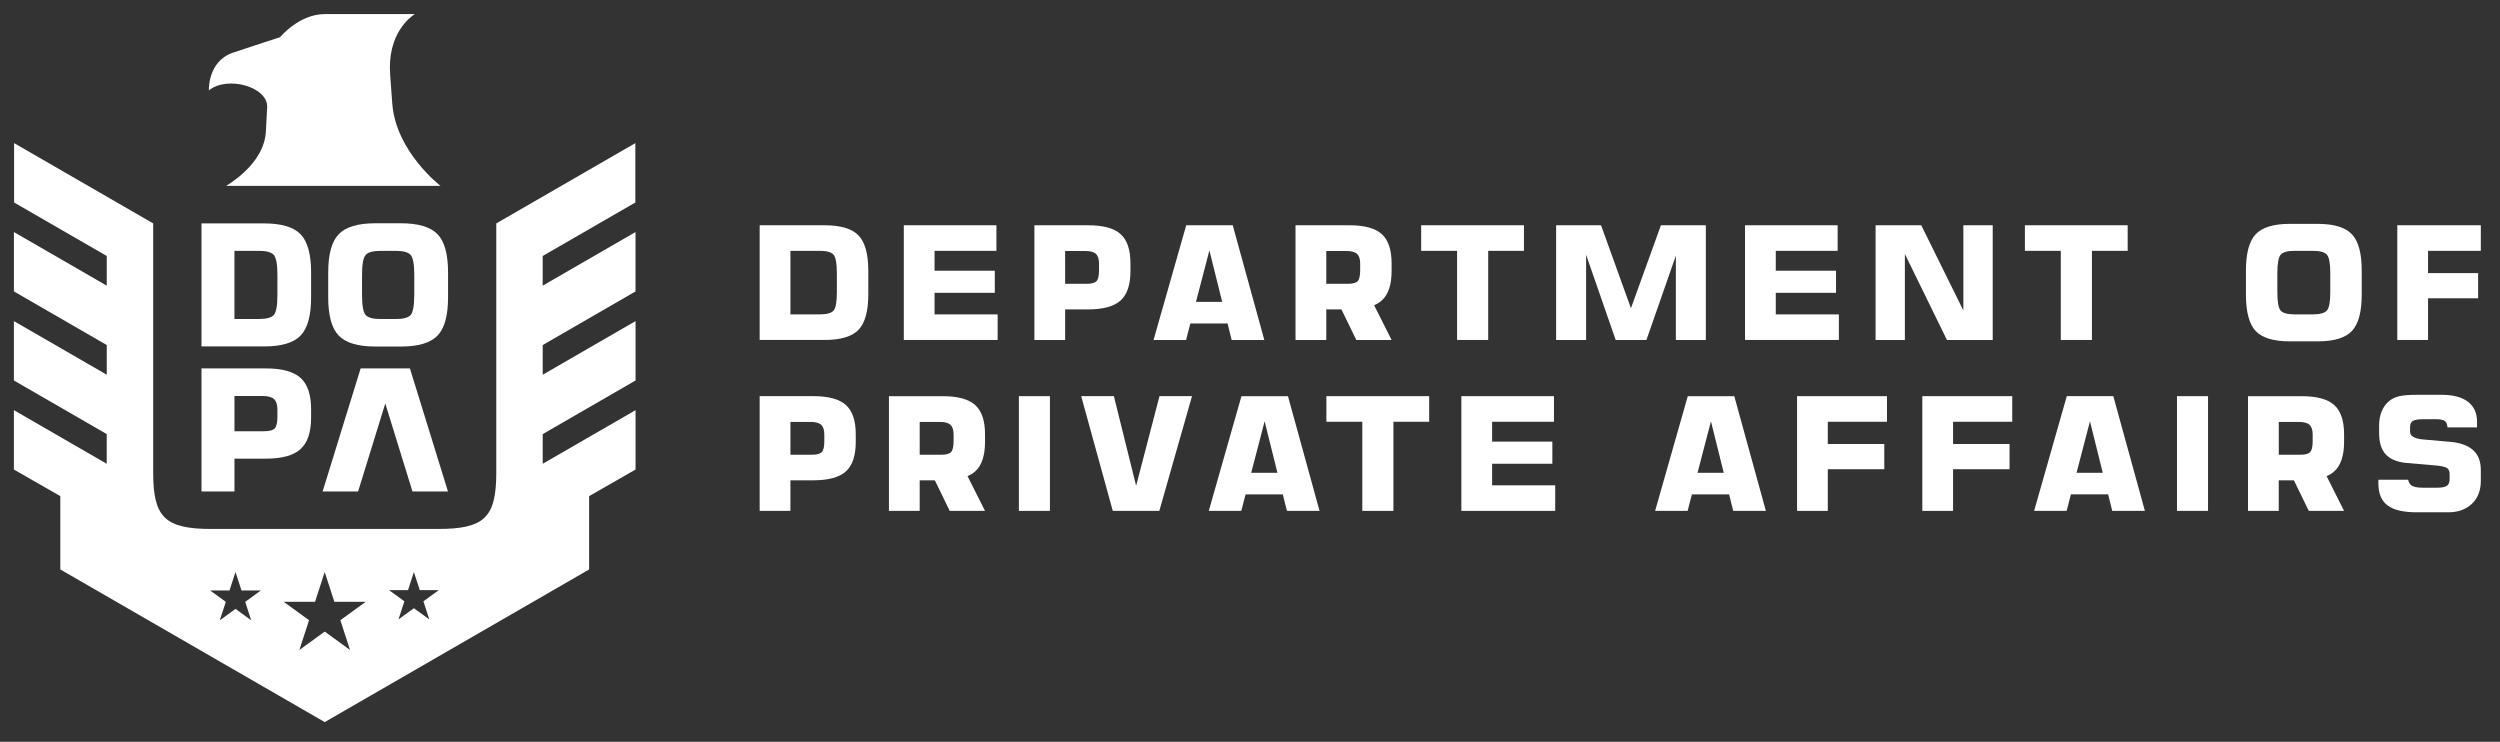 <?xml version="1.0" encoding="utf-8"?>
<!-- Generator: Adobe Illustrator 26.5.0, SVG Export Plug-In . SVG Version: 6.00 Build 0)  -->
<svg version="1.1" id="Layer_1" xmlns="http://www.w3.org/2000/svg" xmlns:xlink="http://www.w3.org/1999/xlink" x="0px" y="0px"
	 viewBox="0 0 1005.83 298.44" style="enable-background:new 0 0 1005.83 298.44;" xml:space="preserve">
<rect x="0" y="0" width="1005.83" height="298.44" fill="#333333" stroke="none"/>
<style type="text/css">
	.st0{fill:#FFFFFF;}
</style>
<g>
	<path class="st0" d="M120.95,135c2.81-2.93,4.22-8.05,4.22-15.36v-10.01c0-7.31-1.41-12.43-4.22-15.36
		c-2.81-2.93-7.72-4.39-14.73-4.39H81.06v49.5h25.17C113.23,139.39,118.14,137.92,120.95,135z M94.32,128.35v-27.43h9.87
		c3.01,0,5,0.55,5.97,1.66c0.96,1.11,1.45,3.78,1.45,8.01v8.14c0,4.23-0.48,6.89-1.43,7.98c-0.95,1.09-2.95,1.63-5.98,1.63H94.32z"
		/>
	<path class="st0" d="M107.49,43.18l-0.52,9.75c-0.72,13.52-16.26,21.91-15.99,21.86h86.27c0,0-18.03-13.78-19.44-33.23
		c-0.17-2.26-0.46-6.29-0.84-11.47c-1.22-16.66,8.22-23.29,9.89-24.42c-2.65,0-12.11,0-16.41,0c-7.56,0-15.31,0-19.81,0
		c-10.32,0-17.96,9.29-17.96,9.29s-11.54,3.75-18.86,6.2c-10.36,3.46-9.79,15.2-9.79,15.2C91.5,30.3,107.92,34.97,107.49,43.18z"/>
	<path class="st0" d="M94.32,184.53h12.6c6.52,0,11.19-1.28,14.01-3.86c2.83-2.57,4.24-6.8,4.24-12.7v-3.26
		c0-5.87-1.41-10.09-4.22-12.65c-2.82-2.56-7.49-3.84-14.03-3.84H81.06v49.5h13.27V184.53z M94.32,159.33h11.37
		c2.15,0,3.67,0.42,4.57,1.25c0.9,0.83,1.35,2.23,1.35,4.21v2.86c0,2.35-0.36,3.91-1.06,4.69c-0.71,0.78-2.15,1.16-4.32,1.16h-11.9
		V159.33z"/>
	<polygon class="st0" points="159.38,148.22 150.65,148.22 145.1,148.22 129.8,197.73 144.07,197.73 155.01,162.34 165.95,197.73 
		180.23,197.73 164.92,148.22 	"/>
	<path class="st0" d="M255.69,117.25V93.36l-0.07,0.04l-37.28,21.53v-11.94l37.28-21.52V57.58l-55.95,32.3v100.23
		c0,18.15-4.79,22.71-23.57,22.71h-90.9c-18.78,0-23.57-4.56-23.57-22.71V89.88L5.67,57.58v23.89l37.28,21.52v11.94L5.67,93.4
		l-0.07-0.04v23.89l37.35,21.57v11.94L5.59,129.19v23.89l37.35,21.57v11.94L5.59,165.02v23.89l18.68,10.7v29.5l69.33,40.02
		l37.05,21.39l37.16-21.45l69.21-39.96v-29.5l18.68-10.7v-23.89l-37.35,21.57v-11.94l37.35-21.57v-23.89l-37.35,21.57v-11.94
		L255.69,117.25z M101.06,249.56l-6.31-4.58l-6.31,4.58l2.41-7.42l-6.31-4.58h7.8l2.41-7.42l2.41,7.42h7.8l-6.31,4.58L101.06,249.56
		z M140.83,261.51l-10.19-7.4l-10.19,7.4l3.89-11.98l-10.19-7.4h12.6l3.89-11.98l3.89,11.98h12.6l-10.19,7.4L140.83,261.51z
		 M172.71,249.2l-6.19-4.5l-6.19,4.5l2.37-7.28l-6.19-4.5h7.65l2.36-7.28l2.37,7.28h7.65l-6.19,4.5L172.71,249.2z"/>
	<path class="st0" d="M180.27,109.62c0-7.33-1.41-12.46-4.23-15.39c-2.82-2.93-7.74-4.4-14.75-4.4h-10.26
		c-7.02,0-11.93,1.47-14.75,4.4c-2.82,2.93-4.23,8.06-4.23,15.39v10.02c0,7.33,1.41,12.45,4.23,15.38c2.82,2.93,7.74,4.4,14.75,4.4
		h10.26c7.02,0,11.93-1.47,14.75-4.4c2.82-2.93,4.23-8.06,4.23-15.38V109.62z M166.66,118.74c0,4.23-0.48,6.89-1.43,7.98
		c-0.95,1.09-2.95,1.63-5.98,1.63h-6.18c-3.04,0-5.03-0.54-5.98-1.63c-0.95-1.09-1.43-3.75-1.43-7.98v-8.14
		c0-4.23,0.48-6.9,1.45-8.01c0.96-1.11,2.95-1.66,5.97-1.66h6.18c3.01,0,5,0.55,5.97,1.66c0.96,1.11,1.45,3.78,1.45,8.01V118.74z"/>
</g>
<g>
	<path class="st0" d="M345.41,132.69c2.62-2.73,3.94-7.5,3.94-14.32v-9.33c0-6.82-1.31-11.59-3.94-14.32
		c-2.62-2.73-7.2-4.09-13.73-4.09h-26.04v46.15h26.04C338.21,136.78,342.79,135.42,345.41,132.69z M318.01,126.49v-25.57h11.78
		c2.81,0,4.66,0.52,5.56,1.55c0.9,1.03,1.35,3.52,1.35,7.47v7.59c0,3.95-0.45,6.43-1.33,7.44c-0.89,1.01-2.75,1.52-5.58,1.52H318.01
		z"/>
	<polygon class="st0" points="401.38,126.49 376,126.49 376,117.81 400.24,117.81 400.24,108.92 376,108.92 376,100.92 
		400.89,100.92 400.89,90.63 363.63,90.63 363.63,136.78 401.38,136.78 	"/>
	<path class="st0" d="M428.53,124.48h9.27c6.08,0,10.43-1.2,13.07-3.6c2.63-2.4,3.95-6.34,3.95-11.84V106
		c0-5.48-1.31-9.41-3.94-11.79c-2.63-2.39-6.99-3.58-13.08-3.58h-21.63v46.15h12.37V124.48z M428.53,100.98h8.12
		c2.01,0,3.43,0.39,4.26,1.16c0.84,0.78,1.26,2.08,1.26,3.92v2.67c0,2.19-0.33,3.65-0.99,4.37c-0.66,0.72-2.01,1.09-4.03,1.09h-8.62
		V100.98z"/>
	<polygon class="st0" points="586.23,136.78 598.75,136.78 598.75,100.92 613.13,100.92 613.13,90.63 571.78,90.63 571.78,100.92 
		586.23,100.92 	"/>
	<polygon class="st0" points="638.14,102.5 650.04,136.78 662.41,136.78 674.25,102.87 674.25,136.78 686.31,136.78 686.31,90.63 
		668.24,90.63 656.18,124.01 644.15,90.63 626.08,90.63 626.08,136.78 638.14,136.78 	"/>
	<polygon class="st0" points="739.84,126.49 714.45,126.49 714.45,117.81 738.69,117.81 738.69,108.92 714.45,108.92 714.45,100.92 
		739.34,100.92 739.34,90.63 702.08,90.63 702.08,136.78 739.84,136.78 	"/>
	<polygon class="st0" points="766.39,102.19 783.32,136.78 801.73,136.78 801.73,90.63 789.92,90.63 789.92,124.91 772.99,90.63 
		754.61,90.63 754.61,136.78 766.39,136.78 	"/>
	<polygon class="st0" points="829.12,136.78 841.65,136.78 841.65,100.92 856.03,100.92 856.03,90.63 814.68,90.63 814.68,100.92 
		829.12,100.92 	"/>
	<path class="st0" d="M921.27,137.34h11.21c6.55,0,11.13-1.39,13.77-4.18c2.63-2.79,3.95-7.68,3.95-14.66v-9.58
		c0-6.98-1.32-11.87-3.95-14.66c-2.63-2.79-7.22-4.19-13.77-4.19h-11.21c-6.53,0-11.1,1.39-13.73,4.17
		c-2.62,2.78-3.93,7.67-3.93,14.68v9.58c0,7,1.31,11.9,3.93,14.68C910.16,135.95,914.74,137.34,921.27,137.34z M916.25,109.94
		c0-3.95,0.45-6.44,1.35-7.47c0.9-1.03,2.75-1.55,5.55-1.55h7.44c2.82,0,4.69,0.52,5.6,1.56c0.91,1.04,1.36,3.53,1.36,7.45v7.59
		c0,3.91-0.45,6.38-1.36,7.41c-0.91,1.03-2.77,1.55-5.6,1.55h-7.44c-2.83,0-4.68-0.51-5.57-1.52c-0.89-1.01-1.33-3.49-1.33-7.44
		V109.94z"/>
	<polygon class="st0" points="976.88,120.01 997.03,120.01 997.03,109.88 976.88,109.88 976.88,100.92 998.11,100.92 998.11,90.63 
		964.51,90.63 964.51,136.78 976.88,136.78 	"/>
	<path class="st0" d="M533.6,124.48h6.1l5.99,12.31h14.2l-7.04-13.98c1.2-0.52,2.24-1.15,3.09-1.92c2.63-2.4,3.95-6.34,3.95-11.84
		V106c0-5.48-1.31-9.41-3.94-11.79c-2.63-2.39-6.99-3.58-13.08-3.58h-21.64v46.15h12.37V124.48z M533.6,100.98h8.12
		c2.01,0,3.42,0.39,4.26,1.16c0.83,0.78,1.26,2.08,1.26,3.92v2.67c0,2.19-0.33,3.65-1,4.37c-0.66,0.72-2.01,1.09-4.03,1.09h-8.61
		V100.98z"/>
	<path class="st0" d="M478.92,130.14h14.97l1.65,6.65h13.14l-12.71-46.15h-18.72l-13.14,46.15h13.08L478.92,130.14z M491.73,121.46
		h-10.55l5.4-20.72L491.73,121.46z"/>
	<path class="st0" d="M318.01,193.24h9.27c6.08,0,10.43-1.2,13.07-3.6c2.63-2.39,3.95-6.34,3.95-11.84v-3.04
		c0-5.48-1.31-9.41-3.94-11.79c-2.63-2.39-6.99-3.58-13.08-3.58h-21.64v46.15h12.37V193.24z M318.01,169.75h8.12
		c2.01,0,3.42,0.39,4.26,1.16c0.83,0.78,1.26,2.08,1.26,3.92v2.67c0,2.19-0.33,3.65-1,4.37c-0.66,0.72-2.01,1.09-4.03,1.09h-8.61
		V169.75z"/>
	<rect x="409.93" y="159.39" class="st0" width="12.49" height="46.15"/>
	<polygon class="st0" points="435,159.39 447.71,205.55 466.43,205.55 479.58,159.39 466.5,159.39 457.1,195.44 448.15,159.39 	"/>
	<path class="st0" d="M486.33,205.55h13.08l1.73-6.65h14.97l1.65,6.65h13.14l-12.71-46.15h-18.72L486.33,205.55z M513.95,190.22
		H503.4l5.4-20.72L513.95,190.22z"/>
	<path class="st0" d="M370.02,193.24h6.1l5.99,12.31h14.2l-7.04-13.98c1.2-0.52,2.24-1.15,3.09-1.92c2.63-2.39,3.95-6.34,3.95-11.84
		v-3.04c0-5.48-1.31-9.41-3.94-11.79c-2.63-2.39-6.99-3.58-13.08-3.58h-21.64v46.15h12.37V193.24z M370.02,169.75h8.12
		c2.01,0,3.42,0.39,4.26,1.16c0.83,0.78,1.26,2.08,1.26,3.92v2.67c0,2.19-0.33,3.65-1,4.37c-0.66,0.72-2.01,1.09-4.03,1.09h-8.61
		V169.75z"/>
	<path class="st0" d="M943.1,177.81v-3.04c0-5.48-1.31-9.41-3.94-11.79c-2.63-2.39-6.99-3.58-13.08-3.58h-21.64v46.15h12.37v-12.31
		h6.1l5.99,12.31h14.2l-7.04-13.98c1.2-0.52,2.24-1.15,3.09-1.92C941.78,187.25,943.1,183.3,943.1,177.81z M930.46,177.5
		c0,2.19-0.33,3.65-1,4.37c-0.66,0.72-2.01,1.09-4.03,1.09h-8.61v-13.2h8.12c2.01,0,3.42,0.39,4.26,1.16
		c0.83,0.78,1.26,2.08,1.26,3.92V177.5z"/>
	<path class="st0" d="M665.9,205.55h13.08l1.73-6.65h14.97l1.65,6.65h13.14l-12.71-46.15h-18.72L665.9,205.55z M693.52,190.22
		h-10.55l5.4-20.72L693.52,190.22z"/>
	<path class="st0" d="M831.53,159.39l-13.14,46.15h13.08l1.73-6.65h14.97l1.65,6.65h13.14l-12.71-46.15H831.53z M835.46,190.22
		l5.4-20.72l5.15,20.72H835.46z"/>
	<polygon class="st0" points="560.62,205.55 560.62,169.69 575,169.69 575,159.39 533.65,159.39 533.65,169.69 548.1,169.69 
		548.1,205.55 	"/>
	<polygon class="st0" points="625.21,169.69 625.21,159.39 587.95,159.39 587.95,205.55 625.71,205.55 625.71,195.26 600.32,195.26 
		600.32,186.58 624.56,186.58 624.56,177.68 600.32,177.68 600.32,169.69 	"/>
	<polygon class="st0" points="759.19,169.69 759.19,159.39 723.02,159.39 723.02,205.55 735.38,205.55 735.38,188.78 758.11,188.78 
		758.11,178.64 735.38,178.64 735.38,169.69 	"/>
	<polygon class="st0" points="809.59,169.69 809.59,159.39 773.41,159.39 773.41,205.55 785.78,205.55 785.78,188.78 808.5,188.78 
		808.5,178.64 785.78,178.64 785.78,169.69 	"/>
	<rect x="875.87" y="159.39" class="st0" width="12.49" height="46.15"/>
	<path class="st0" d="M960.56,203.32c2.45,1.86,6.37,2.79,11.76,2.79h12.65c4.01,0,7.2-1.15,9.58-3.44
		c2.37-2.29,3.56-5.35,3.56-9.17v-4.43c0-3.35-0.97-5.95-2.91-7.8c-1.94-1.85-4.89-3-8.84-3.46l-11.72-1.02
		c-3.33-0.37-4.99-1.4-4.99-3.1v-1.92c0-1.14,0.37-1.94,1.1-2.4c0.73-0.46,2.08-0.7,4.04-0.7h5.43c1.69,0,2.87,0.27,3.52,0.81
		c0.58,0.48,0.89,1.32,0.95,2.48h11.9v-2.26c0-3.51-1.22-6.2-3.66-8.06c-2.44-1.86-5.96-2.79-10.57-2.79h-9.98
		c-3.16,0-5.54,0.19-7.13,0.57c-1.59,0.38-2.95,1.04-4.06,1.97c-1.3,1.08-2.29,2.45-2.98,4.14c-0.68,1.68-1.02,3.6-1.02,5.75v2.85
		c0,3.8,0.86,6.67,2.59,8.6c1.73,1.93,4.46,3.1,8.2,3.52l12.62,1.08c2.11,0.25,3.46,0.61,4.06,1.09c0.6,0.47,0.9,1.26,0.9,2.35v2.02
		c0,1.28-0.38,2.18-1.13,2.68c-0.75,0.51-2.07,0.76-3.95,0.76h-5.67c-2.25,0-3.82-0.33-4.71-0.99c-0.64-0.48-1.04-1.23-1.22-2.23
		h-11.98v1.46C956.89,198.5,958.11,201.46,960.56,203.32z"/>
</g>
</svg>
